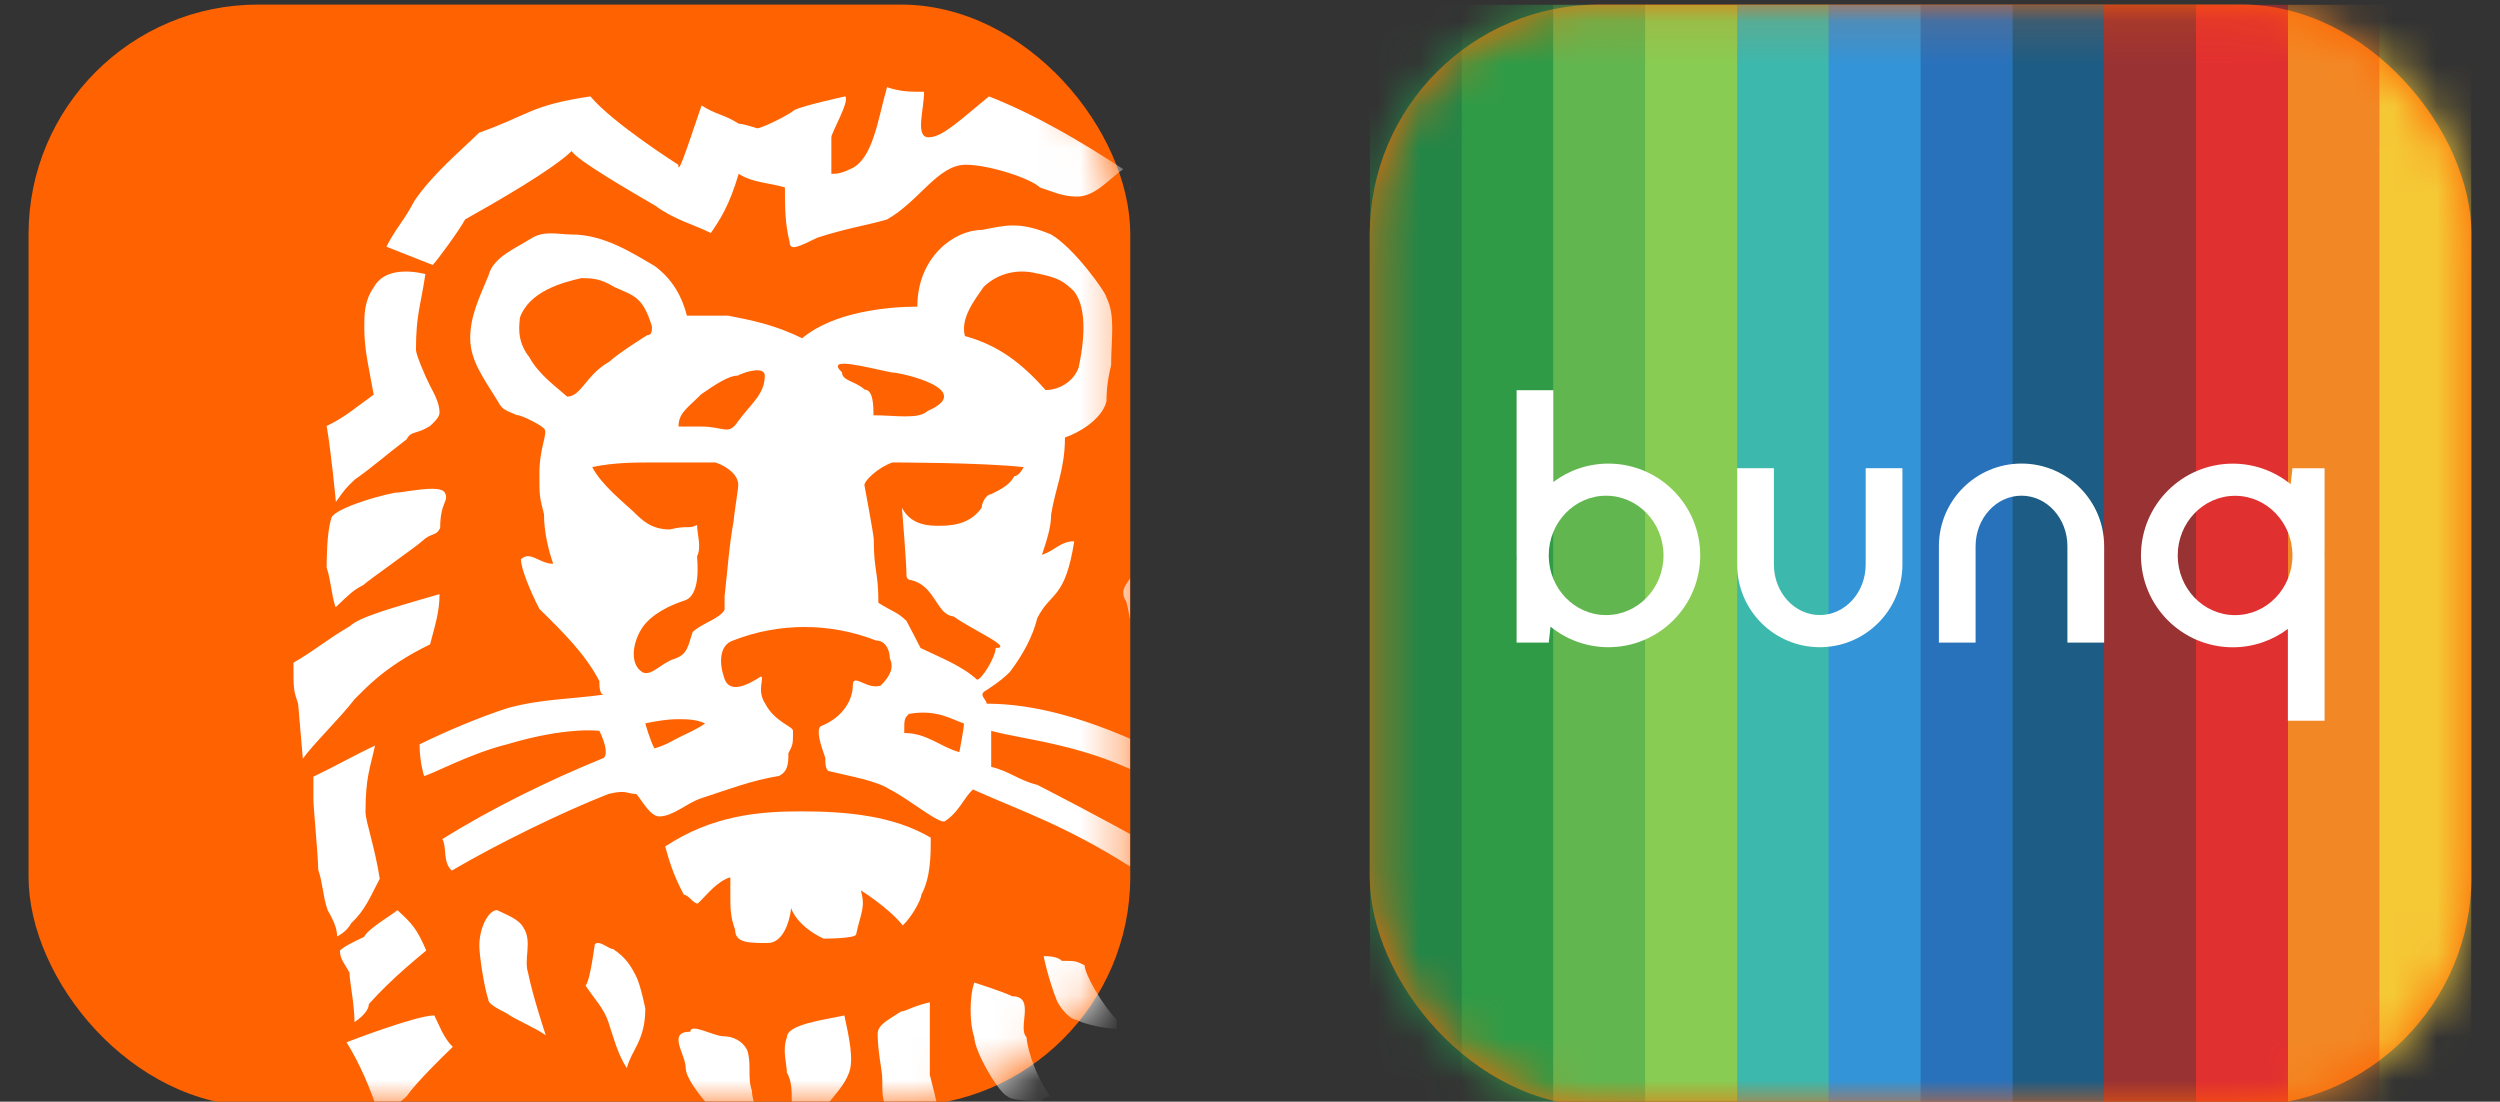 <svg width="59" height="26" viewBox="0 0 59 26" fill="none" xmlns="http://www.w3.org/2000/svg">
<rect x="0" y="0" width="59" height="26" fill="#333333" stroke="none"/>
<g clip-path="url(#clip0)">
<g clip-path="url(#clip1)">
<g clip-path="url(#clip2)">
<rect x="0.674" y="0.108" width="26" height="26" rx="5.417" fill="#FF6200"/>
<mask id="mask0" mask-type="alpha" maskUnits="userSpaceOnUse" x="0" y="0" width="27" height="27">
<rect x="0.674" y="0.108" width="26" height="26" rx="5.417" fill="#FF6200"/>
</mask>
<g mask="url(#mask0)">
<path fill-rule="evenodd" clip-rule="evenodd" d="M11.415 39.967C10.68 39.967 10.889 41.163 10.68 41.707C10.574 41.816 10.466 42.032 10.574 42.142H12.147C12.147 42.142 12.253 41.163 12.253 40.947C12.147 40.728 11.831 40.184 11.415 39.967ZM13.39 31.34C12.846 30.918 11.975 30.494 10.669 30.07C10.343 29.965 9.581 30.07 9.254 30.07C8.381 31.551 8.058 32.928 7.404 34.516C7.293 34.835 7.076 35.47 7.076 35.47C6.535 35.153 5.988 34.942 5.442 34.942C4.569 34.942 3.917 35.259 3.592 36.106C3.268 36 2.833 35.789 2.288 35.893C1.528 36 0.872 36.424 0.545 37.059C0.22 37.481 0.11 37.905 0.22 38.329C-0.323 38.541 -0.655 39.071 -0.87 39.493C-1.086 40.34 -0.323 41.824 0.003 42.142H1.091C0.872 41.189 0.437 40.765 0.763 39.812C0.983 39.282 1.743 39.071 1.962 38.964C1.962 38.541 1.415 38.223 1.528 37.798C1.743 37.271 2.396 37.271 3.05 37.375C2.94 38.012 2.833 38.858 2.723 39.704C2.614 40.659 3.159 42.142 3.159 42.142H4.246H4.356C4.246 41.824 4.138 41.505 4.138 41.189C4.032 40.87 4.032 40.659 4.032 40.34C4.138 39.917 4.138 39.493 4.138 39.178C5.226 38.647 4.899 39.388 5.115 39.599C5.115 39.599 5.555 38.647 5.009 38.223C4.899 38.118 4.246 38.223 4.246 38.118C4.246 38.012 4.356 37.694 4.463 37.375C4.684 36.951 4.791 36.847 5.009 36.529C5.115 36.424 5.442 36.424 5.88 36.529C5.988 36.529 6.535 36.634 6.859 36.74C6.75 37.059 6.315 37.694 6.208 38.012C5.773 39.282 5.773 40.765 5.88 42.142H7.076C7.076 41.398 6.968 40.552 7.076 39.812C7.293 38.858 7.618 38.752 7.732 38.752C7.945 38.752 8.164 38.964 8.277 39.178C8.491 40.234 7.839 41.189 7.839 42.142H8.71C8.71 42.142 9.038 42.035 9.146 41.718C9.362 41.082 9.798 40.445 9.909 39.812C10.015 39.282 9.798 38.858 9.47 38.223C9.146 37.798 8.82 37.481 8.058 36.951C7.839 36.529 8.058 36 8.058 36C8.058 36.106 8.491 35.893 8.71 35.893C9.581 36.106 9.798 36.106 10.233 36.317C10.56 36.424 10.994 36.634 11.321 36.847C11.648 37.059 11.975 37.694 12.302 38.435C12.302 38.435 12.519 37.059 12.519 36.634C12.086 36.213 11.648 35.789 10.994 35.47C10.447 35.046 9.254 34.73 8.71 34.516C8.71 34.516 8.927 34.199 8.927 33.988C9.581 33.88 10.343 33.88 10.669 33.988C11.759 34.306 13.063 34.942 13.609 35.365C13.609 35.365 13.825 34.942 13.825 34.73C13.825 34.73 12.302 33.776 12.409 33.458C11.975 33.141 11.648 32.823 11.213 32.716C10.56 32.612 9.254 32.507 9.254 32.507C9.254 32.507 9.581 32.084 9.909 31.764H10.78C11.213 31.764 12.302 32.084 12.954 32.401C13.936 32.823 14.477 33.141 14.588 33.352C14.694 33.034 14.805 32.612 14.916 32.401C13.717 31.977 13.825 31.551 13.39 31.34ZM10.941 28.427C11.047 28.104 10.941 27.887 11.047 27.562C11.047 27.346 11.047 26.805 11.156 26.481C10.941 26.371 10.508 26.589 10.19 26.589C9.868 26.589 9.119 26.589 9.119 26.697C9.225 26.915 9.225 27.13 9.332 27.346C9.439 27.562 9.545 27.778 9.545 28.321C9.545 28.645 9.654 28.971 9.545 29.402C9.545 29.402 10.941 28.645 10.941 28.427ZM9.597 25.872C9.814 25.553 10.464 24.919 10.686 24.706C10.464 24.494 10.359 24.176 10.25 23.964C9.814 23.964 8.179 24.598 8.179 24.598C8.507 25.129 8.726 25.661 8.943 26.295C9.162 26.189 9.378 26.084 9.597 25.872ZM13.703 26.416H13.059C13.059 26.416 12.845 27.245 12.845 27.868C12.739 28.18 12.628 28.387 12.628 28.49C12.414 28.905 12.308 29.009 12.096 29.528C12.414 29.632 12.739 29.425 12.951 29.425C13.165 29.321 13.487 29.216 13.597 29.114C13.703 29.009 14.025 28.282 14.133 28.076V27.35C14.025 27.141 14.133 26.726 14.133 26.416C14.025 26.207 13.809 26.31 13.703 26.416ZM19.616 34.218C19.507 34.11 19.507 33.891 19.393 33.675C19.174 33.02 19.285 32.693 19.174 32.043H18.289C18.067 32.15 17.956 32.043 17.736 32.15C17.736 32.586 17.846 32.911 18.178 33.456C18.508 34.11 19.616 34.218 19.616 34.218ZM8.366 24.12C8.366 24.12 8.704 23.911 8.704 23.697C9.268 23.064 9.944 22.534 10.059 22.432C9.831 21.9 9.719 21.795 9.379 21.479C9.268 21.584 8.704 21.9 8.589 22.112C8.366 22.218 8.139 22.323 8.022 22.432C8.022 22.642 8.139 22.746 8.249 22.958C8.249 23.169 8.366 23.697 8.366 24.12ZM16.905 27.798C16.905 27.693 16.565 27.693 16.342 27.693C16.114 27.693 15.893 27.798 15.662 27.798C15.437 28.109 15.326 28.419 15.213 28.834C15.101 29.144 14.874 29.351 14.759 29.557C14.759 29.557 15.777 29.351 16.002 29.351C16.342 29.144 16.565 29.039 16.792 28.626C16.905 28.314 17.02 28.212 16.905 27.798ZM30.679 36.222C30.461 36.115 28.377 35.164 28.048 35.164C27.39 35.27 26.296 35.27 25.634 35.588C25.528 35.27 25.419 34.741 25.634 34.424C25.743 34.211 26.842 34.211 27.17 34.211C28.377 34.318 29.034 34.528 29.363 34.528C29.692 34.846 30.022 34.846 30.131 34.846C30.131 34.846 30.022 34.211 29.911 34C29.474 33.789 29.034 33.684 28.704 33.579C28.157 33.366 27.939 33.259 27.062 33.155C26.735 33.155 26.735 33.259 26.077 33.259C26.077 33.155 26.185 33.048 26.296 32.943C26.511 32.627 26.735 32.416 26.954 32.204H28.704C29.146 32.309 29.363 32.416 29.911 32.627C30.238 32.627 29.911 32.1 29.911 31.78C29.802 31.673 29.692 31.568 29.474 31.462C29.034 31.357 28.704 31.252 28.265 31.039C27.939 30.935 27.283 30.724 26.735 30.829C26.185 31.039 26.185 30.935 25.743 31.146C25.198 31.887 24.869 32.731 24.541 33.579C24.541 33.789 23.992 35.057 23.992 35.27C23.992 35.375 23.886 35.588 23.886 35.588C23.444 35.481 21.471 35.164 20.925 35.692C20.708 35.902 20.486 36.115 20.155 36.749C19.718 36.433 19.388 36.326 18.951 36.326C18.401 36.326 17.746 36.643 17.417 37.17C17.417 37.279 16.54 38.863 16.649 40.343C16.759 41.19 17.088 41.507 17.526 42.142H18.734C18.624 41.719 18.401 41.19 18.184 40.554C18.074 40.026 18.294 39.076 18.401 38.23C18.401 38.23 18.734 38.019 19.059 37.912C19.281 37.701 19.388 37.804 19.718 37.804C19.829 37.804 19.829 37.912 19.829 37.912C19.388 38.335 19.388 38.758 19.281 39.392C19.281 39.708 19.718 41.296 20.155 42.142H21.035C21.035 42.142 20.815 40.026 20.925 39.815C20.925 39.392 21.035 39.076 21.144 38.758C21.363 38.863 21.58 38.863 21.8 38.969C22.128 39.183 22.128 39.392 22.128 39.708C22.128 40.237 22.128 40.343 22.021 40.661V41.19C22.021 41.719 22.128 42.142 22.128 42.142H23.009C23.009 41.19 23.114 41.296 23.225 40.767C23.336 40.343 23.225 40.133 23.336 39.815C23.336 39.603 23.444 39.392 23.558 39.287C23.886 39.076 24.104 39.076 24.541 39.183C24.541 39.497 24.541 39.815 24.435 40.133C24.321 40.661 24.213 41.19 23.992 41.719C23.992 41.825 23.886 42.035 23.774 42.142H25.09C25.09 42.142 25.306 41.719 25.419 41.19C25.743 41.507 26.185 41.296 26.403 41.296C26.735 41.19 26.954 40.872 27.17 40.661C26.735 40.343 25.743 40.447 25.743 40.026C25.528 39.287 25.743 39.183 25.743 38.758C25.743 38.124 25.09 37.912 24.435 37.804C24.213 37.701 23.774 37.701 23.558 37.701C23.336 37.804 23.114 38.124 22.9 38.124C22.9 38.124 22.459 37.804 22.128 37.701C21.91 37.701 21.251 37.488 21.251 37.488C21.363 37.279 21.471 37.067 21.58 36.959C21.689 36.856 22.021 36.538 22.128 36.538C22.35 36.433 22.677 36.538 22.9 36.643C23.444 36.749 23.886 36.856 23.992 36.856C24.104 36.856 24.435 37.067 24.435 37.067C24.757 36.856 24.757 36.643 24.978 36.643C25.634 36.433 25.856 36.326 26.511 36.326C27.062 36.326 27.502 37.279 27.827 37.595C27.939 37.804 28.704 38.758 29.146 39.603C29.363 39.497 29.474 39.287 29.692 39.287C29.692 39.076 29.583 38.23 29.474 38.124C29.146 37.17 28.489 36.959 28.489 36.749C28.704 36.749 29.146 36.959 29.363 36.959C29.583 37.067 29.911 37.17 30.238 37.383C30.35 37.488 30.569 37.595 30.679 37.701C30.788 38.124 30.788 38.441 31.008 38.863C31.008 38.969 31.008 39.076 31.116 39.183C31.446 38.547 31.775 38.441 31.993 37.912C31.775 36.959 31.225 36.538 30.679 36.222ZM29.777 41.031C29.554 41.475 29.33 41.918 29.33 42.142H30.557C30.893 41.698 31.004 41.254 30.78 40.588C30.448 40.699 29.777 40.363 29.777 41.031ZM18.019 30.533C18.341 30.428 18.552 30.216 18.875 30.11C19.087 30.005 19.303 28.314 19.303 28.314C19.303 28.314 18.662 28.418 18.552 28.525C18.445 28.525 18.019 28.525 17.807 28.736C17.807 29.053 17.807 29.369 17.701 29.792C17.486 30.11 16.953 30.321 16.953 30.849C16.953 30.849 17.381 30.956 17.486 30.956C17.701 30.849 17.913 30.639 18.019 30.533ZM7.396 18.329V18.851C7.396 19.062 7.51 20.214 7.51 20.528C7.62 20.843 7.62 21.157 7.729 21.471C7.846 21.68 7.956 21.889 7.956 22.1C7.956 22.1 8.181 21.997 8.29 21.785C8.626 21.471 8.74 21.157 8.962 20.739C8.85 20.005 8.626 19.376 8.626 19.167C8.626 18.329 8.74 18.118 8.85 17.595C8.405 17.803 7.846 18.118 7.396 18.329ZM22.068 33.286C22.173 33.286 22.28 33.073 22.28 33.073C22.173 32.644 22.068 32.112 21.966 31.684C21.966 31.684 21.648 31.469 21.338 31.469C21.128 31.469 20.92 31.363 20.713 31.469C20.815 31.792 20.815 32.007 20.92 32.326C21.231 32.752 21.648 32.965 22.068 33.286ZM12.357 21.899C12.253 21.689 11.94 21.584 11.732 21.479C11.523 21.479 11.312 21.899 11.312 22.321C11.312 22.531 11.419 23.271 11.523 23.586C11.523 23.692 11.732 23.798 11.94 23.905C12.253 24.113 12.565 24.218 12.879 24.43C12.879 24.43 12.565 23.483 12.462 22.955C12.357 22.64 12.565 22.216 12.357 21.899ZM14.793 25.207C14.904 24.775 15.229 24.559 15.229 23.802C15.229 23.802 15.122 23.261 15.015 23.044C14.904 22.828 14.793 22.612 14.469 22.397C14.36 22.397 14.145 22.177 14.037 22.285C14.037 22.285 13.927 23.152 13.819 23.261C14.037 23.584 14.254 23.802 14.36 24.126C14.469 24.451 14.577 24.883 14.793 25.207ZM17.745 26.916C18.077 26.595 17.745 26.06 17.745 25.74C17.631 25.419 17.745 25.098 17.631 24.776C17.521 24.563 17.295 24.456 17.074 24.456C16.851 24.456 16.293 24.135 16.293 24.348C15.735 24.348 16.183 24.883 16.183 25.204C16.183 25.632 17.295 26.701 17.295 26.701C17.521 26.808 17.521 26.701 17.745 26.916ZM7.147 17.905C7.371 17.582 8.039 16.934 8.369 16.5C8.595 16.285 9.04 15.746 10.15 15.207C10.261 14.774 10.373 14.451 10.373 14.021C9.26 14.344 8.481 14.561 8.262 14.774C7.705 15.099 7.481 15.316 6.926 15.64C6.926 16.285 6.926 16.285 7.036 16.61L7.147 17.905ZM24.16 29.867C23.822 29.661 23.263 29.039 22.93 28.729C22.703 28.522 22.814 28.212 22.59 28.004C22.369 28.004 22.142 28.004 21.92 28.107C21.583 28.107 21.361 28.107 21.026 28.212C21.137 28.417 21.137 28.625 21.361 28.729C21.808 29.142 21.807 29.247 22.255 29.867C22.369 30.076 22.93 30.179 23.375 30.179C23.602 30.179 24.046 29.972 24.16 29.867ZM19.927 23.964C19.473 24.067 18.57 24.171 18.57 24.482C18.456 24.792 18.57 25.102 18.57 25.311C18.686 25.517 18.686 25.724 18.686 26.035C18.686 26.241 18.57 26.449 18.686 26.761C18.799 26.553 19.363 26.346 19.473 26.138C19.701 25.828 19.927 25.622 20.039 25.311C20.153 25 20.039 24.482 19.927 23.964ZM21.269 23.869C20.935 24.083 20.713 24.189 20.713 24.403C20.713 24.832 20.822 25.26 20.822 25.476C20.822 25.798 20.822 26.011 20.935 26.118C21.269 26.225 21.384 26.225 21.831 26.439C21.831 26.547 22.28 26.761 22.28 26.761C22.28 26.761 22.058 25.798 21.944 25.367V23.654C21.495 23.76 21.384 23.869 21.269 23.869ZM8.568 13.812C8.675 13.707 9.858 12.875 9.962 12.771C10.177 12.564 10.285 12.668 10.388 12.46C10.388 11.835 10.607 11.835 10.499 11.629C10.388 11.418 9.534 11.629 9.318 11.629C8.782 11.731 7.815 12.042 7.815 12.251C7.709 12.564 7.709 13.29 7.709 13.397C7.815 13.707 7.815 14.021 7.92 14.332C8.247 14.021 8.35 13.917 8.568 13.812ZM32.045 32.67C31.942 32.566 31.733 32.46 31.523 32.354V32.777C31.523 33.201 31.625 33.309 31.625 33.523C31.625 33.735 31.942 35.224 31.942 35.648C32.463 35.755 32.463 36.181 32.777 36.393C32.777 36.393 32.567 35.118 32.567 33.523C32.567 33.415 32.256 32.777 32.045 32.67ZM25.551 28.73C25.984 29.039 26.847 28.936 27.607 28.833C27.17 28.521 27.064 28.313 26.847 28.108C26.521 27.899 26.309 27.796 25.875 27.382H24.473C24.686 27.899 24.792 28.211 25.551 28.73ZM21.305 21.84C21.526 21.634 21.744 21.221 21.744 21.116C21.966 20.703 21.966 20.184 21.966 19.769C21.088 19.25 19.988 19.148 18.888 19.148C17.898 19.148 16.798 19.25 15.699 19.977C15.812 20.392 15.919 20.703 16.14 21.116C16.249 21.116 16.36 21.324 16.467 21.324C16.688 21.116 16.91 20.806 17.236 20.703V21.116C17.236 21.427 17.236 21.634 17.35 21.947C17.35 22.255 17.68 22.255 18.117 22.255C18.556 22.255 18.669 21.53 18.669 21.427C18.669 21.427 18.78 21.84 19.436 22.152C19.436 22.152 20.205 22.152 20.205 22.049C20.317 21.53 20.429 21.427 20.317 21.013C20.317 21.013 20.978 21.427 21.305 21.84ZM24.786 25.875C24.338 25.23 24.227 24.586 24.227 24.479C24.003 24.262 24.449 23.512 23.889 23.512C23.667 23.401 22.994 23.188 22.994 23.188C22.877 23.512 22.877 24.155 22.994 24.479C22.994 24.8 23.551 25.77 23.777 25.875C23.889 25.984 24.449 25.984 24.565 25.984C24.675 25.875 24.786 25.875 24.786 25.875ZM7.927 11.846C8.15 11.532 8.15 11.532 8.372 11.319C8.819 11.003 9.042 10.791 9.596 10.369C9.706 10.157 9.817 10.263 10.15 10.053C10.261 9.949 10.373 9.842 10.373 9.737C10.373 9.526 10.261 9.314 10.15 9.106C10.039 8.894 9.817 8.366 9.817 8.259C9.817 7.417 9.93 7.206 10.039 6.467C9.596 6.362 9.042 6.362 8.819 6.784C8.597 7.101 8.597 7.417 8.597 7.736C8.597 8.259 8.707 8.683 8.819 9.314C8.372 9.633 8.15 9.842 7.709 10.053C7.819 10.686 7.927 11.846 7.927 11.846ZM29.957 27.25C29.742 27.035 29.528 26.822 29.205 26.606C28.771 26.498 28.56 26.282 28.34 25.854C28.233 25.639 28.127 25.423 27.909 25.207C27.698 25.207 27.59 25.316 27.375 25.423C27.158 25.639 26.724 25.639 26.51 25.961C26.616 26.175 26.724 26.391 26.941 26.606C27.051 26.713 27.158 26.929 27.59 27.142C28.34 27.571 28.56 27.678 28.56 27.678C29.205 27.787 29.957 27.25 29.957 27.25ZM24.63 22.566C24.63 22.566 24.735 23.102 24.951 23.635C25.061 23.849 25.275 24.062 25.386 24.062C25.597 24.169 26.032 24.275 26.353 24.275V24.062C26.032 23.741 25.597 22.995 25.597 22.781C25.386 22.676 25.386 22.676 25.061 22.676C24.951 22.566 24.735 22.566 24.63 22.566ZM34.446 30.179C34.344 30.49 34.03 30.697 34.03 31.111C34.03 31.111 34.552 31.627 34.657 31.941C34.761 32.147 34.657 33.079 34.761 33.286C35.074 32.974 35.283 32.871 35.283 32.459C35.177 32.355 35.074 31.524 34.969 30.904C34.969 30.697 34.657 30.387 34.446 30.179ZM43.156 37.636C42.617 37.636 41.974 38.265 41.545 40.254C41.438 40.99 41.331 41.62 41.438 42.036L42.402 42.142C42.617 41.827 42.617 41.303 42.832 40.884C42.832 40.675 43.05 40.675 43.26 40.675C43.477 40.779 43.908 41.303 44.12 41.512C44.228 41.303 44.442 40.884 44.442 40.569C44.442 40.462 44.12 40.254 44.013 40.254C43.693 40.045 43.477 39.836 43.05 39.836C42.94 39.417 43.583 38.893 43.583 38.893C44.334 38.893 45.086 39.73 45.086 39.73C45.3 39.626 45.407 39.312 45.624 39.103C44.978 37.95 43.799 37.636 43.156 37.636ZM37.477 32.012C37.371 31.801 37.266 31.485 37.164 31.275C37.164 31.17 37.164 30.96 37.057 30.645C37.057 30.645 36.327 31.17 36.224 31.275C36.64 31.801 36.433 32.119 36.534 32.538C36.534 32.746 36.954 32.852 37.057 33.168C37.057 33.271 36.853 34.218 36.853 34.218C37.477 33.378 37.477 32.327 37.477 32.012ZM46.38 41.281C46.272 41.606 46.159 41.819 45.937 42.034C46.049 42.142 46.272 42.142 46.38 42.142H47.491C47.596 42.034 47.596 41.712 47.708 41.496C47.708 41.281 47.817 41.065 47.817 40.743H47.153C46.822 40.743 46.491 40.96 46.38 41.281ZM31.446 25.722H31.986C32.205 25.722 32.205 25.309 31.986 25.309C31.227 25.102 30.579 24.897 30.147 24.275C30.039 24.38 29.388 24.584 29.173 24.792C29.173 24.792 29.388 25.309 29.929 25.826C30.252 26.136 30.906 25.93 31.446 25.722ZM26.666 22.216C26.993 22.645 27.316 22.964 27.639 23.284C27.744 23.498 28.068 23.498 28.281 23.498H29.359C29.682 23.389 29.897 23.389 30.113 23.177C29.682 22.964 29.146 22.75 28.712 22.535C28.281 22.323 27.96 22.11 27.639 21.789C27.421 21.789 27.316 21.896 27.205 21.896C26.993 22.005 26.883 22.11 26.666 22.216ZM15.229 17.072C15.229 17.072 15.661 16.973 15.988 16.973C16.207 16.973 16.423 16.973 16.639 17.072C16.529 17.17 16.095 17.368 16.095 17.368C15.882 17.466 15.772 17.564 15.445 17.663C15.337 17.466 15.229 17.072 15.229 17.072ZM15.16 14.81C15.374 14.495 15.809 14.285 16.131 14.18C16.561 14.075 16.451 13.232 16.451 13.127C16.561 12.915 16.451 12.6 16.451 12.389C16.237 12.495 16.237 12.389 15.809 12.495C15.374 12.495 15.16 12.283 14.946 12.072C14.726 11.863 14.191 11.441 13.976 11.022C14.512 10.914 14.946 10.914 15.484 10.914H16.885C17.204 11.022 17.423 11.232 17.423 11.441C17.423 11.546 17.316 12.178 17.316 12.283C17.204 12.915 17.204 13.127 17.1 14.075V14.39C16.991 14.602 16.561 14.707 16.346 14.917C16.237 15.232 16.237 15.444 15.914 15.549C15.589 15.655 15.374 15.969 15.16 15.864C14.836 15.655 14.946 15.127 15.16 14.81ZM13.384 9.36C13.16 9.155 12.714 8.844 12.492 8.429C12.161 8.015 12.27 7.602 12.27 7.497C12.492 6.875 13.27 6.667 13.719 6.564C13.939 6.564 14.162 6.564 14.495 6.772C14.941 6.979 15.165 6.979 15.386 7.703C15.386 7.81 15.386 7.91 15.275 7.91C15.275 7.91 14.606 8.324 14.383 8.534C13.829 8.844 13.719 9.36 13.384 9.36ZM16.55 9.303C16.872 9.083 17.191 8.865 17.407 8.865C17.623 8.756 18.049 8.646 18.049 8.865C18.049 9.303 17.729 9.521 17.407 9.957C17.191 10.283 17.086 10.067 16.55 10.067H16.013C16.013 9.741 16.229 9.63 16.55 9.303ZM21.041 8.789C21.251 8.789 23.057 9.194 21.89 9.7C21.675 9.903 21.146 9.801 20.614 9.801C20.614 9.6 20.614 9.194 20.404 9.194C20.188 8.991 19.872 8.991 19.872 8.789C19.444 8.383 20.509 8.687 21.041 8.789ZM23.217 6.767C23.555 6.448 24.005 6.342 24.45 6.448C25.009 6.554 25.12 6.659 25.345 6.872C25.682 7.297 25.571 8.144 25.456 8.673C25.345 8.992 25.009 9.205 24.675 9.205C24.114 8.569 23.555 8.144 22.772 7.931C22.66 7.508 22.999 7.084 23.217 6.767ZM23.939 11.237C23.829 11.448 23.606 11.555 23.386 11.665C23.273 11.665 23.167 11.876 23.167 11.982C22.942 12.303 22.612 12.409 22.171 12.409C21.947 12.409 21.506 12.409 21.285 11.982C21.285 11.982 21.393 13.265 21.393 13.584C21.393 13.691 21.506 13.691 21.506 13.691C21.947 13.797 22.059 14.226 22.278 14.439C22.278 14.439 22.39 14.546 22.502 14.546C22.942 14.865 23.939 15.293 23.497 15.293C23.497 15.508 23.167 16.041 23.058 16.041C22.721 15.722 22.171 15.508 21.725 15.293C21.616 15.08 21.506 14.865 21.393 14.654C21.175 14.439 21.064 14.439 20.73 14.226C20.73 13.48 20.621 13.48 20.621 12.731C20.621 12.624 20.4 11.448 20.4 11.448C20.4 11.342 20.73 11.024 21.064 10.914C21.064 10.914 23.167 10.914 24.16 11.024C24.16 11.024 24.052 11.237 23.939 11.237ZM22.641 17.75C22.207 17.637 21.883 17.299 21.34 17.299C21.34 16.963 21.34 16.963 21.45 16.848C22.101 16.736 22.426 16.963 22.75 17.075C22.75 17.188 22.641 17.75 22.641 17.75ZM15.556 19.268C15.884 19.268 16.211 18.951 16.538 18.843C17.188 18.631 17.735 18.418 18.385 18.312C18.606 18.203 18.606 17.992 18.606 17.778C18.715 17.566 18.715 17.566 18.715 17.248C18.715 17.141 18.279 17.035 18.06 16.607C17.843 16.287 18.06 15.968 17.951 15.968C17.627 16.181 17.188 16.393 17.082 15.968C16.973 15.65 16.973 15.222 17.301 15.116C18.385 14.691 19.584 14.691 20.676 15.116C20.891 15.116 21 15.33 21 15.543C21.108 15.755 21 15.968 20.782 16.181C20.455 16.287 20.126 15.862 20.126 16.181C20.126 16.499 19.911 16.927 19.365 17.141C19.259 17.248 19.365 17.566 19.477 17.886C19.477 17.992 19.477 18.203 19.584 18.203C20.02 18.312 20.676 18.418 21 18.631C21.433 18.843 22.195 19.48 22.306 19.376C22.631 19.163 22.738 18.843 22.959 18.631C24.155 19.163 25.133 19.48 26.659 20.442C26.876 20.442 26.876 20.015 26.876 19.801C26.329 19.48 24.695 18.631 24.481 18.523C24.047 18.418 23.83 18.203 23.392 18.098V17.248C24.155 17.46 25.674 17.566 27.203 18.418C27.309 18.098 27.529 17.886 27.42 17.778C25.674 16.927 24.375 16.607 23.284 16.607C23.284 16.499 23.064 16.393 23.284 16.287C23.61 16.074 23.719 15.968 23.83 15.862C24.155 15.436 24.375 15.01 24.481 14.585C24.807 13.946 25.133 14.159 25.352 12.774C25.025 12.774 24.914 12.986 24.59 13.094C24.695 12.774 24.807 12.455 24.807 12.135C24.914 11.495 25.133 11.071 25.133 10.324C25.46 10.216 26.005 9.898 26.113 9.473C26.113 9.366 26.113 9.047 26.223 8.621C26.223 7.983 26.329 7.45 26.113 7.023C26.113 6.917 25.352 5.853 24.807 5.534C24.047 5.214 23.719 5.322 23.175 5.426C22.521 5.426 21.649 6.065 21.649 7.237C21 7.237 19.692 7.344 18.931 7.983C18.279 7.662 17.735 7.558 17.188 7.45H16.211C16.104 7.023 15.884 6.597 15.45 6.278C14.908 5.961 14.251 5.534 13.489 5.534C13.163 5.534 12.838 5.426 12.511 5.642C12.185 5.853 11.64 6.065 11.533 6.491C11.314 7.023 11.097 7.45 11.097 7.983C11.097 8.516 11.425 8.941 11.751 9.473C11.857 9.688 11.968 9.688 12.185 9.792C12.294 9.792 12.73 10.006 12.838 10.111C12.946 10.216 12.73 10.538 12.73 11.178C12.73 11.71 12.73 11.71 12.838 12.135C12.838 12.562 12.946 12.986 13.055 13.305C12.73 13.305 12.511 12.986 12.294 13.2C12.294 13.415 12.511 13.946 12.73 14.371C13.274 14.904 13.816 15.436 14.145 16.074C14.145 16.181 14.145 16.393 14.251 16.393C13.489 16.499 12.73 16.499 11.968 16.715C11.314 16.927 10.553 17.248 9.902 17.566C9.902 17.992 10.008 18.312 10.008 18.312C10.118 18.312 11.097 17.778 11.968 17.566C13.382 17.141 14.145 17.248 14.145 17.248C14.251 17.46 14.361 17.778 14.251 17.886C12.946 18.418 11.64 19.057 10.44 19.801C10.553 20.015 10.44 20.334 10.662 20.546C11.751 19.907 13.274 19.163 14.361 18.737C14.796 18.631 14.796 18.737 15.015 18.737C15.123 18.843 15.339 19.268 15.556 19.268ZM36.38 28.686C36.38 28.686 36.172 28.272 36.172 28.171C36.068 27.964 35.965 27.654 35.651 27.551C35.651 27.448 35.545 27.964 35.442 28.171C35.335 28.376 35.335 28.272 35.127 28.686C35.335 28.993 35.442 29.199 35.651 29.508C35.651 29.611 35.965 30.023 35.965 30.023C35.965 30.023 36.38 29.199 36.38 28.993V28.686ZM50.264 40.979H49.726C49.512 40.872 49.404 40.872 49.297 40.979C48.974 41.295 48.974 41.825 48.757 42.142H50.05C50.264 41.928 50.481 41.824 50.481 41.399C50.481 41.295 50.481 41.083 50.264 40.979ZM35.127 26.398C35.127 25.466 34.899 25.466 34.444 25.052C34.444 25.052 34.1 25.674 33.873 25.984C34.329 26.398 34.444 26.916 34.444 26.916C34.899 26.502 34.899 26.605 35.127 26.398ZM39.357 30.141C39.357 29.824 39.246 29.509 39.029 29.297C38.916 28.982 38.808 28.561 38.808 28.349C38.693 28.141 38.255 27.507 38.035 27.192C37.815 26.983 37.815 26.456 37.704 26.14L36.38 26.349C37.044 27.192 37.597 28.034 37.922 28.878C38.035 29.194 39.029 32.354 39.029 32.354C39.357 32.247 38.916 30.668 39.029 30.563C39.136 30.352 39.136 30.246 39.357 30.141ZM31.13 21.683C31.02 21.476 30.796 21.06 30.684 20.957C30.575 20.749 30.462 20.542 30.348 20.436C30.24 20.334 29.794 20.436 29.574 20.436C29.35 20.436 29.24 20.436 29.017 20.542C29.24 20.749 29.46 21.476 29.574 21.476C29.684 21.683 29.684 21.787 29.906 21.894C30.462 21.996 30.906 21.894 31.463 22.1C31.683 21.787 31.24 21.787 31.13 21.683ZM34.03 24.09C34.03 24.09 32.699 23.348 32.475 23.032C32.143 23.032 32.143 23.032 31.81 23.348C31.585 23.348 31.477 23.457 31.367 23.666C31.7 23.881 31.81 23.985 32.143 24.196C32.256 24.302 32.365 24.302 32.699 24.196H33.588C33.806 24.196 34.03 24.302 34.03 24.09ZM52.454 39.811C52.454 39.811 52.341 40.141 52.228 40.357C52.003 40.906 51.891 41.124 51.891 41.452C52.228 41.676 52.341 41.563 52.794 41.563C53.019 41.563 53.244 41.676 53.358 41.676C53.583 41.563 53.358 41.345 53.358 41.235C53.244 41.235 52.794 40.248 52.454 39.811ZM40.844 30.645C41.293 30.326 41.406 29.684 41.52 29.365C41.633 29.045 41.406 28.406 41.293 28.193C40.956 28.193 40.733 27.979 40.503 27.979C40.278 27.979 40.166 27.445 39.827 27.552C39.94 27.766 40.166 28.833 40.278 29.045C40.393 29.153 40.844 29.899 40.844 30.645ZM49.227 36.471C49.227 36.366 48.882 36.154 48.772 36.154C48.772 36.047 48.651 35.623 48.536 35.519C48.31 35.411 48.31 35.306 48.079 35.306C48.079 35.411 48.079 35.519 47.964 35.73C47.964 35.941 47.733 36.047 47.85 36.258C47.964 36.471 48.079 36.471 48.31 36.576C48.423 36.682 48.772 37.531 48.882 37.636C48.997 37.531 48.997 36.893 49.227 36.471ZM30.122 19.249C30.455 19.249 30.675 19.459 30.897 19.459C30.897 19.145 30.784 18.935 30.675 18.617C30.564 18.09 30.343 17.773 30.23 17.458C30.23 17.143 30.23 16.931 30.122 16.721C30.013 16.721 29.9 16.721 29.791 16.614C29.46 16.614 29.017 16.507 29.017 16.507C29.017 16.826 29.129 17.352 29.129 17.668C29.129 17.773 29.57 18.723 29.68 18.828C29.791 19.04 29.9 19.145 30.122 19.249ZM40.61 26.248C40.501 25.922 40.173 25.812 39.952 25.595C39.952 25.595 38.523 25.052 38.3 25.052C38.079 25.16 38.852 25.595 38.96 25.812C39.401 26.248 40.501 27.227 40.501 27.227L40.61 26.248ZM27.134 12.934C27.025 13.039 26.913 13.251 26.913 13.354C26.691 13.671 26.364 13.882 26.581 14.199C26.691 14.622 26.691 15.042 27.025 15.359C27.356 15.676 27.793 15.569 28.233 15.886C28.233 15.886 27.902 14.515 27.686 13.882C27.575 13.463 27.356 13.251 27.134 12.934ZM47.999 20.911C46.583 19.533 45.055 18.682 43.529 18.682C42.222 18.682 41.239 19.636 41.239 20.593C41.239 24.415 42.768 26.857 43.748 28.978C44.074 29.509 44.182 29.934 44.182 30.465C44.292 31.846 43.095 34.392 42.33 35.773C42.222 35.665 41.675 35.561 41.239 35.561C40.149 35.561 39.713 36.302 39.494 36.938C39.167 36.938 38.952 36.726 38.62 36.726C37.314 36.621 36.224 37.787 36.224 39.063C36.224 40.44 36.548 41.186 37.096 42.142H38.187C38.076 41.823 37.751 40.229 37.641 39.806C37.535 39.171 37.751 38.744 38.076 38.425C38.514 37.787 39.602 38.002 39.602 38.002C39.276 38.532 38.841 39.381 38.841 40.229C38.952 40.761 39.057 41.613 39.388 42.142H40.26C40.474 41.504 40.26 40.975 40.26 40.44C40.26 40.125 40.26 39.806 40.366 39.487C40.366 39.275 40.912 39.912 40.912 39.912C40.912 39.912 41.349 39.381 41.349 38.956C41.349 38.638 40.696 38.744 40.589 38.425C40.474 38.108 40.804 37.363 40.804 37.363C41.458 36.938 42.002 37.046 42.222 37.046C42.547 37.046 42.655 37.15 43.095 37.15C43.419 37.15 43.529 36.515 43.529 36.198C43.637 36.302 43.967 36.515 44.074 36.515C44.4 36.621 44.509 36.621 44.836 36.726C45.274 36.938 45.71 37.15 46.148 37.577V37.469C46.036 37.046 46.254 36.515 45.929 36.302C45.929 36.302 45.382 35.877 44.946 35.665C44.728 35.453 44.4 35.453 44.292 35.242C44.182 35.136 44.182 35.028 44.182 34.817C44.182 34.604 44.292 34.286 44.4 34.286C44.617 34.179 44.728 34.286 45.164 34.497C45.601 34.711 46.036 35.028 46.364 35.242C46.364 35.242 46.471 35.453 46.471 35.348C46.909 35.136 46.909 35.028 46.909 34.392C46.471 33.86 46.909 33.755 46.254 33.33C46.036 33.33 44.836 32.905 44.836 32.905C44.836 32.693 45.164 32.163 45.164 32.163C45.274 32.059 45.49 32.059 45.601 32.269C46.254 32.693 46.69 32.693 47.349 32.905C47.452 32.589 47.452 32.377 47.236 32.163C47.015 31.846 46.69 31.525 46.471 31.419C46.036 31.313 45.818 31.207 45.49 31.101C45.49 30.783 45.382 30.465 45.274 30.04C45.274 29.827 45.49 29.934 45.71 29.934C46.148 29.827 47.999 30.465 47.999 30.465C47.999 30.04 47.889 29.721 47.67 29.509C47.452 29.296 47.236 29.084 46.69 28.873C45.929 28.66 45.274 28.767 44.728 28.448C44.292 28.023 44.182 27.917 44.074 27.492C44.4 27.388 44.946 27.28 45.274 27.28C45.818 27.28 46.148 27.174 46.801 27.388C47.015 27.492 47.781 28.13 48.11 28.13C48.11 28.13 47.889 27.28 47.67 26.963C47.349 26.963 46.801 26.325 46.583 26.219C45.49 25.794 45.274 26.007 44.617 26.113C44.292 26.219 43.967 26.113 43.637 26.113C43.529 25.901 43.856 25.582 43.748 25.37C43.748 25.263 43.309 25.157 43.309 24.946C43.309 24.946 45.055 24.733 45.71 24.838C45.929 24.946 46.583 25.37 46.801 25.37C46.801 25.37 47.015 24.625 46.69 23.99C46.148 23.885 45.601 23.99 45.164 23.885C44.728 23.778 44.292 23.885 43.967 23.885C43.637 23.885 43.309 23.778 42.984 23.778C42.768 23.46 42.655 23.14 42.655 22.823C42.655 22.823 45.382 22.715 45.601 22.611C45.49 22.502 45.274 22.399 45.164 22.184C44.728 21.441 44.4 21.336 43.856 21.336C43.529 21.336 42.768 21.653 42.33 21.547C42.33 20.699 42.768 19.957 43.419 19.957C44.728 19.957 46.036 20.486 47.126 21.653C49.855 24.415 51.269 29.615 51.269 33.33C51.269 35.028 51.052 36.621 50.835 37.894C51.161 38.002 51.377 38.002 51.706 38.002C52.035 36.726 52.361 35.028 52.361 33.436C52.361 28.023 50.397 23.46 47.999 20.911ZM31.523 16.513C31.745 17.36 32.074 18.419 32.185 19.686C32.185 20.006 32.074 20.322 32.185 20.64L33.717 21.168C33.717 21.168 33.502 19.898 33.281 18.419C33.062 17.151 32.951 16.727 32.623 16.196C32.402 16.302 32.294 16.302 32.074 16.302C31.745 16.407 31.523 16.513 31.523 16.513ZM35.126 22.689C35.346 22.898 35.454 23.318 35.564 24.053C35.673 24.473 35.893 24.578 36.109 25.207C36.439 24.999 36.986 25.103 36.986 25.103C36.986 24.578 36.657 24.053 36.657 23.95C36.545 23.737 36.219 23.108 36.109 22.898C36.219 22.898 36.545 23.318 37.095 23.318C37.206 23.318 37.535 23.421 37.752 23.318C37.752 23.318 38.078 23.529 38.078 23.737C38.297 24.053 38.297 24.262 38.411 24.578C38.624 24.578 38.737 24.578 38.846 24.473C39.283 24.473 39.501 24.367 39.501 24.367C39.395 24.157 39.283 23.95 39.283 23.737C39.173 23.529 38.957 23.003 38.957 23.003L40.924 22.689C40.924 22.371 40.816 21.951 40.485 21.741C39.501 22.059 38.411 22.162 37.642 22.162C36.545 22.162 35.454 21.951 33.922 21.323C33.813 21.532 33.922 21.951 33.922 21.951C34.578 22.479 34.578 22.162 35.126 22.689ZM10.976 5.179C11.745 4.748 13.056 3.993 13.492 3.564C13.605 3.78 14.918 4.534 15.464 4.854C15.9 5.179 16.339 5.284 16.776 5.499C16.995 5.179 17.211 4.854 17.433 4.102C17.761 4.318 18.198 4.318 18.524 4.424C18.524 4.854 18.524 5.284 18.637 5.717C18.637 5.93 18.855 5.822 19.293 5.608C19.949 5.393 20.604 5.284 20.934 5.179C21.696 4.748 22.135 3.888 22.791 3.888C23.34 3.888 24.323 4.209 24.543 4.424C24.871 4.534 25.091 4.639 25.42 4.639C25.856 4.639 26.184 4.209 26.51 3.993C25.528 3.35 24.437 2.704 23.34 2.275C22.683 2.81 22.245 3.241 21.918 3.241C21.588 3.241 21.808 2.597 21.808 2.166C21.479 2.166 21.259 2.166 20.934 2.058C20.717 2.81 20.604 3.78 20.059 3.993C19.84 4.102 19.729 4.102 19.62 4.102V3.241C19.62 3.133 20.059 2.382 19.949 2.275C19.949 2.275 18.963 2.488 18.747 2.597C18.637 2.704 17.978 3.028 17.87 3.028C17.87 3.028 17.541 2.919 17.433 2.919C17.105 2.704 16.886 2.704 16.557 2.488C16.121 3.78 16.008 4.102 16.008 3.888C16.008 3.888 14.477 2.919 13.933 2.275C12.509 2.488 12.509 2.704 11.305 3.133C10.868 3.564 10.212 4.102 9.775 4.748C9.556 5.179 9.336 5.393 9.119 5.822L10.212 6.253C10.322 6.144 10.868 5.393 10.976 5.179ZM48.775 34.018C49.081 34.122 49.285 34.852 49.492 35.06C49.8 35.477 49.698 34.331 49.595 34.122C49.595 34.018 49.595 33.185 49.39 33.185C49.285 33.079 49.184 32.767 49.081 32.665C48.977 32.976 49.081 33.185 49.081 33.497C49.081 33.706 48.667 33.912 48.775 34.018ZM29.679 12.365C29.569 12.365 29.236 12.261 28.788 12.157H28.233C28.343 12.471 28.678 12.783 28.788 12.991C28.788 13.097 28.788 13.411 28.902 13.617C29.122 13.617 29.456 13.721 29.679 13.826C29.79 13.826 30.457 13.932 30.679 14.14C30.901 14.14 31.677 14.974 31.792 15.078C32.123 15.288 32.458 15.496 32.678 15.392C32.901 15.392 32.678 15.078 32.678 14.974C32.235 14.348 31.902 13.201 31.792 13.201C31.457 13.097 31.234 13.201 30.791 12.991C30.57 12.783 29.902 12.471 29.679 12.365ZM27.821 9.864C27.93 10.081 28.144 10.081 28.36 10.188C28.574 10.403 28.791 10.511 29.113 10.728C29.541 11.16 29.756 11.701 30.292 12.129C30.507 12.239 30.615 12.346 30.722 12.346C30.831 12.346 31.259 12.671 31.367 12.778C31.367 11.915 31.044 11.269 30.831 10.835C30.831 10.728 30.722 10.62 30.507 10.511C30.183 10.188 29.862 9.864 29.756 9.864C29.435 9.542 29.219 9.219 28.897 8.894C28.574 8.894 28.36 9.219 28.144 9.326C28.038 9.542 27.61 9.759 27.821 9.864ZM27.424 7.117C27.424 7.43 27.534 7.748 27.643 8.06C28.18 8.374 28.83 8.584 28.83 8.584C28.937 8.268 28.719 7.955 28.719 7.64C28.507 6.906 28.18 6.173 28.073 5.334V4.913C27.643 4.705 27.207 4.599 26.666 4.389C26.666 4.389 26.666 5.019 26.884 5.334C27.101 5.857 27.424 6.697 27.424 7.117ZM50.599 9.927L50.167 9.378L51.351 9.05L51.891 10.914L50.599 9.927ZM46.656 8.965L46.013 9.36L45.154 8.768L46.119 8.273L47.191 8.965H46.656ZM63.69 29.674C63.798 29.039 63.798 28.404 63.798 27.981C63.578 27.77 63.248 27.662 63.033 27.662C63.033 27.347 62.921 26.924 63.033 26.5C63.248 26.5 63.69 26.606 63.69 26.5C63.69 25.866 63.579 25.229 63.472 24.913C63.248 24.806 62.921 24.701 62.592 24.593C62.592 24.276 62.483 23.96 62.373 23.749C62.705 23.642 62.921 23.642 63.14 23.642C63.14 23.642 62.921 22.689 62.814 22.265C62.592 22.16 62.263 22.16 62.044 22.16C61.935 21.95 61.825 21.736 61.715 21.419C61.935 21.315 62.156 21.315 62.373 21.209C62.156 20.68 62.044 20.467 61.825 20.15H61.06C60.952 19.939 60.841 19.727 60.841 19.517C60.952 19.407 61.168 19.303 61.279 19.196C61.168 18.881 60.952 18.563 60.73 18.352C60.511 18.352 60.292 18.456 60.073 18.352C59.965 18.352 59.634 17.928 59.744 17.928C59.853 17.715 60.073 17.61 60.183 17.505C59.853 17.083 59.744 16.765 59.415 16.552C59.196 16.552 58.979 16.552 58.757 16.659C58.757 16.659 58.538 16.339 58.429 16.233C58.099 16.233 58.649 15.705 58.649 15.705C58.319 15.283 57.992 14.964 57.554 14.542C57.331 14.542 57.112 14.752 57.004 14.752C57.004 14.752 56.566 14.435 56.566 14.33C56.566 14.118 57.004 14.013 57.004 14.013C57.004 14.013 56.235 13.166 55.689 12.848C55.47 12.953 55.362 12.953 55.139 12.953C54.812 12.637 54.373 12.426 54.373 12.426C54.373 12.426 54.704 12.213 54.704 12.107C54.156 11.79 53.935 11.58 53.498 11.26C53.059 11.049 52.84 10.731 52.621 10.413C51.855 9.251 50.869 7.558 48.454 7.24C48.454 7.24 49.005 7.98 49.335 8.51C49.335 8.614 49.335 8.614 48.895 8.614H48.13C47.908 8.296 47.8 8.192 47.688 7.98C47.468 7.558 47.365 7.451 47.141 7.24C46.702 6.921 44.511 8.086 42.647 8.51C43.089 9.038 43.526 9.355 43.634 9.568C44.182 10.096 44.95 11.049 45.496 11.79C45.608 11.684 45.718 11.58 45.937 11.471C47.365 11.26 47.365 10.945 47.365 10.945C47.365 10.945 46.264 10.096 47.029 10.096C47.029 10.096 47.579 10.2 47.8 9.991C48.347 9.884 49.005 9.779 49.335 9.991C49.772 10.307 49.99 10.731 50.32 11.049C50.101 11.049 49.883 10.945 49.663 10.945C49.005 10.837 48.347 10.945 47.8 11.049C47.8 11.049 48.68 11.79 48.895 12.107C48.68 12 48.018 12.107 48.018 12.107C47.688 12.213 47.251 12.318 47.141 12.318C46.814 12.426 46.483 12.318 46.264 12.426C46.702 12.637 48.68 13.379 49.663 13.379C50.54 13.379 51.086 13.27 51.855 12.953C51.963 12.848 52.182 12.742 52.292 12.848C52.731 12.953 52.95 13.06 53.169 13.27C56.019 14.964 59.196 18.987 60.183 21.102C61.168 23.113 61.715 25.336 61.715 27.451C61.825 30.31 60.841 33.061 58.867 35.496C57.768 36.869 55.689 38.035 53.498 38.246C54.156 38.987 54.482 40.15 54.812 41.209C54.812 41.209 55.581 41.104 56.019 40.893C56.019 40.046 55.47 39.094 55.47 38.88C55.47 38.88 56.127 38.458 56.676 38.458C56.783 38.775 57.112 39.304 57.554 40.046C57.992 39.833 58.319 39.62 58.649 39.304C58.649 38.775 58.319 38.14 58.099 37.505C58.867 37.189 59.306 37.08 59.306 37.08C59.527 37.398 60.073 37.715 60.183 38.035C60.183 38.035 60.73 37.505 60.952 36.976C60.73 36.552 60.401 36.235 60.183 35.811L61.06 34.861C61.06 34.861 61.606 35.283 61.825 35.496C62.156 35.072 62.483 34.648 62.592 34.118C62.044 33.59 61.825 33.59 61.715 33.272C61.935 32.954 62.044 32.532 62.263 32.214C62.592 32.321 62.814 32.532 63.033 32.636C63.248 32.214 63.472 31.577 63.472 31.155C63.248 30.943 62.921 30.839 62.705 30.627C62.814 30.097 62.921 29.568 62.921 29.568C62.921 29.568 63.472 29.674 63.69 29.674Z" fill="white"/>
</g>
</g>
</g>
<g clip-path="url(#clip3)">
<g clip-path="url(#clip4)">
<rect x="32.326" y="0.108" width="26" height="26" rx="5.417" fill="#FF6200"/>
<mask id="mask1" mask-type="alpha" maskUnits="userSpaceOnUse" x="32" y="0" width="27" height="27">
<rect x="32.326" y="0.108" width="26" height="26" rx="5.417" fill="#FF6200"/>
</mask>
<g mask="url(#mask1)">
<path d="M36.66 0.108H32.326V26.108H36.66V0.108Z" fill="#238647"/>
<path d="M38.83 0.108H34.497V26.108H38.83V0.108Z" fill="#2F9B47"/>
<path d="M40.989 0.108H36.655V26.108H40.989V0.108Z" fill="#62B64F"/>
<path d="M43.16 0.108H38.826V26.108H43.16V0.108Z" fill="#89CC53"/>
<path d="M45.33 0.108H40.997V26.108H45.33V0.108Z" fill="#3DB8AD"/>
<path d="M47.489 0.108H43.155V26.108H47.489V0.108Z" fill="#3394D7"/>
<path d="M49.66 0.108H45.326V26.108H49.66V0.108Z" fill="#2872BC"/>
<path d="M51.83 0.108H47.497V26.108H51.83V0.108Z" fill="#1D5C84"/>
<path d="M53.989 0.108H49.655V26.108H53.989V0.108Z" fill="#993233"/>
<path d="M56.16 0.108H51.826V26.108H56.16V0.108Z" fill="#E13030"/>
<path d="M58.33 0.108H53.997V26.108H58.33V0.108Z" fill="#F28825"/>
<path d="M58.322 0.108H56.155V26.108H58.322V0.108Z" fill="#F5C836"/>
<path fill-rule="evenodd" clip-rule="evenodd" d="M44.03 11.049H44.897V13.323C44.897 14.4 44.023 15.274 42.947 15.274C41.871 15.274 40.997 14.4 40.997 13.323V11.049H41.864V13.323C41.864 13.981 42.349 14.515 42.947 14.515C43.545 14.515 44.03 13.981 44.03 13.323V11.049Z" fill="white"/>
<path fill-rule="evenodd" clip-rule="evenodd" d="M48.791 15.165H49.658V12.89C49.658 11.814 48.784 10.94 47.708 10.94C46.632 10.94 45.758 11.814 45.758 12.89V15.165H46.624V12.89C46.624 12.232 47.11 11.698 47.708 11.698C48.306 11.698 48.791 12.232 48.791 12.89V15.165Z" fill="white"/>
<path fill-rule="evenodd" clip-rule="evenodd" d="M36.55 15.166H35.792V13.216H35.795C35.793 13.18 35.792 13.144 35.792 13.108V9.208H36.659V11.375C37.02 11.102 37.471 10.941 37.959 10.941C39.155 10.941 40.125 11.912 40.125 13.108C40.125 14.303 39.155 15.274 37.959 15.274C37.441 15.274 36.965 15.092 36.593 14.789L36.55 15.166ZM37.904 11.699C38.652 11.699 39.259 12.33 39.259 13.108C39.259 13.885 38.652 14.516 37.904 14.516C37.157 14.516 36.55 13.885 36.55 13.108C36.55 12.33 37.157 11.699 37.904 11.699Z" fill="white"/>
<path fill-rule="evenodd" clip-rule="evenodd" d="M54.102 11.051H54.86V13.001H54.857C54.859 13.036 54.86 13.073 54.86 13.109V17.009H53.994V14.842C53.632 15.114 53.181 15.276 52.694 15.276C51.498 15.276 50.527 14.305 50.527 13.109C50.527 11.913 51.498 10.942 52.694 10.942C53.212 10.942 53.687 11.124 54.06 11.428L54.102 11.051ZM52.748 14.517C52 14.517 51.394 13.886 51.394 13.109C51.394 12.332 52 11.701 52.748 11.701C53.495 11.701 54.102 12.332 54.102 13.109C54.102 13.886 53.495 14.517 52.748 14.517Z" fill="white"/>
</g>
</g>
</g>
</g>
<defs>
<clipPath id="clip0">
<rect width="57.652" height="26" fill="white" transform="translate(0.674)"/>
</clipPath>
<clipPath id="clip1">
<rect width="26" height="26" fill="white" transform="translate(0.674)"/>
</clipPath>
<clipPath id="clip2">
<rect width="26" height="26" fill="white" transform="translate(0.674 0.108)"/>
</clipPath>
<clipPath id="clip3">
<rect width="26" height="26" fill="white" transform="translate(32.326)"/>
</clipPath>
<clipPath id="clip4">
<rect width="26" height="26" fill="white" transform="translate(32.326 0.108)"/>
</clipPath>
</defs>
</svg>
